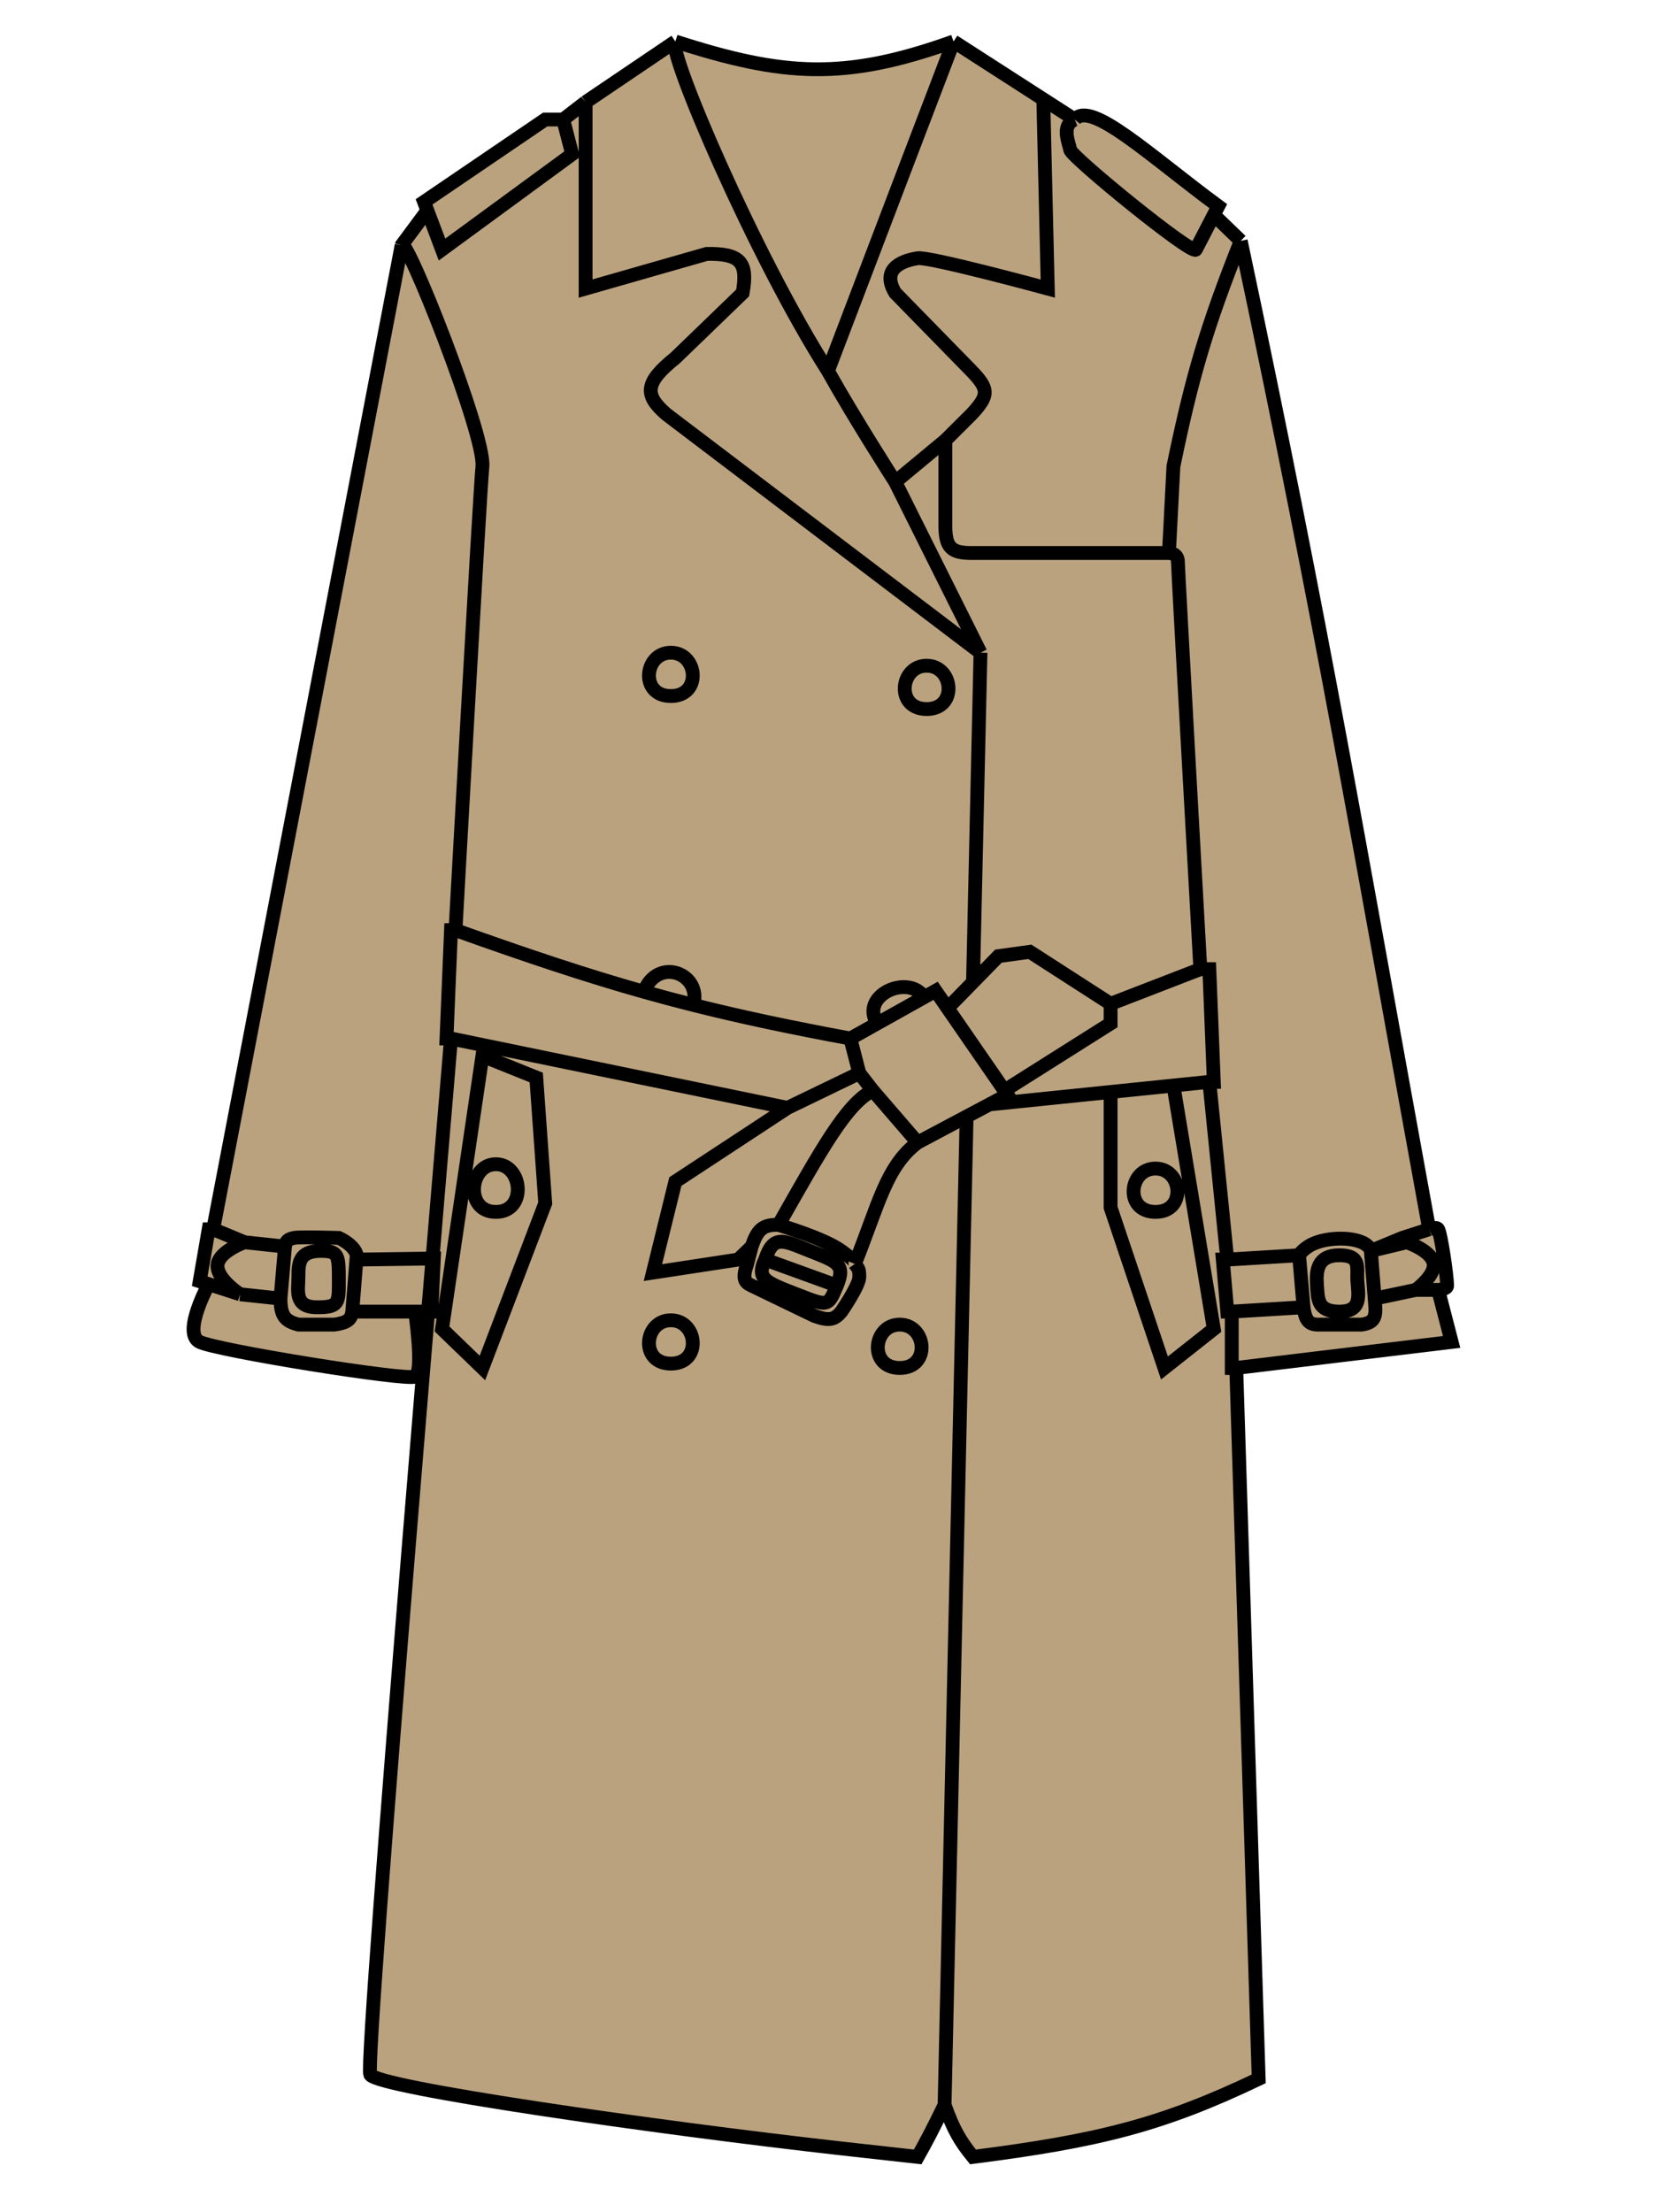 <svg width="120" height="160" viewBox="0 0 120 160" fill="none" xmlns="http://www.w3.org/2000/svg">
<path d="M15.42 88.906L29.052 17.736C29.058 17.711 29.069 17.697 29.083 17.694L30.911 15.227L30.674 14.6L39.438 8.643H40.736L42.359 7.389L48.85 3C56.708 5.537 61.114 5.819 68.973 3L75.465 7.18L77.737 8.643C78.907 7.223 83.163 11.254 88.123 14.914L87.798 15.541L89.745 17.422C95.749 45.701 98.304 61.123 103.377 88.906C103.377 88.906 103.906 88.69 104.026 88.906C104.231 89.273 104.655 92.18 104.675 92.982C104.682 93.255 104.026 93.295 104.026 93.295L105 97.057L89.421 98.939L91.044 150.357C84.045 153.701 79.434 154.845 70.38 156C69.426 154.829 68.963 154.02 68.324 152.238C67.475 153.984 67.041 154.823 66.377 156L60.737 155.373C47.468 153.88 27.226 150.984 26.78 150.043C26.485 149.421 29.135 116.853 30.964 94.863H30.025C30.025 94.863 30.674 99.252 30.025 99.566C29.376 99.879 15.745 97.684 14.446 97.057C13.148 96.43 15.095 92.877 15.095 92.877L14.446 92.668L15.095 88.906H15.42Z" fill="#BAA27E"/>
<path d="M29.052 17.736L15.42 88.906M29.052 17.736C29.291 16.806 35.106 31.427 34.894 33.725C34.682 36.024 32.947 67.272 32.947 67.272M29.052 17.736L30.911 15.227M15.42 88.906H15.095C14.842 90.375 14.7 91.199 14.446 92.668L15.095 92.877M15.42 88.906L17.692 89.846M17.367 93.609L20.288 93.922M17.367 93.609C17.367 93.609 15.557 92.451 15.745 91.414C15.915 90.472 17.692 89.846 17.692 89.846M17.367 93.609L15.095 92.877M20.288 93.922L20.613 90.16M20.288 93.922C20.296 95.169 20.612 95.549 21.587 95.803H24.183C25.116 95.666 25.394 95.456 25.482 94.863M17.692 89.846L20.613 90.16M20.613 90.16C20.676 89.73 20.851 89.626 21.262 89.533C21.673 89.44 24.508 89.533 24.508 89.533C24.508 89.533 25.633 90.024 25.806 90.787L25.781 91.1M25.482 94.863L25.781 91.1M25.482 94.863H30.025M25.781 91.1L31.381 91.023L31.202 94.863H30.025M15.095 92.877C15.095 92.877 13.148 96.43 14.446 97.057C15.745 97.684 29.376 99.879 30.025 99.566C30.674 99.252 30.025 94.863 30.025 94.863M32.947 67.272H32.622L32.297 75.111H32.622M32.947 67.272C38.208 69.148 42.377 70.546 46.578 71.73M32.622 75.111C32.622 75.111 26.334 149.102 26.78 150.043C27.226 150.984 47.468 153.88 60.737 155.373L66.377 156C67.041 154.823 67.475 153.984 68.324 152.238M32.622 75.111L56.964 80.127M68.324 152.238C68.963 154.02 69.426 154.829 70.38 156C79.434 154.845 84.045 153.701 91.044 150.357L89.421 98.939M68.324 152.238L69.917 80.754M89.421 98.939H89.096V94.863M89.421 98.939L105 97.057L104.026 93.295M89.096 94.863H88.772L88.447 91.1H88.772M89.096 94.863L94.289 94.549M88.772 91.1L87.474 78.246M88.772 91.1L93.965 90.787M87.474 78.246H87.798L87.474 70.094H86.824M87.474 78.246L84.877 78.512M86.824 70.094C86.824 70.094 85.201 41.25 85.201 40.623C85.201 39.996 84.552 39.996 84.552 39.996M86.824 70.094L80.333 72.603M84.552 39.996L84.877 33.725C86.222 27.21 87.276 23.64 89.745 17.422M84.552 39.996H70.272C68.872 39.995 68.398 39.647 68.382 38.115V31.844M89.745 17.422C95.749 45.701 98.304 61.123 103.377 88.906M89.745 17.422L87.798 15.541M103.377 88.906C103.377 88.906 103.906 88.69 104.026 88.906C104.231 89.273 104.655 92.18 104.675 92.982C104.682 93.255 104.026 93.295 104.026 93.295M103.377 88.906L101.43 89.533L99.158 90.473M104.026 93.295H102.403M56.964 80.127L62.157 77.619M56.964 80.127L48.85 85.457L47.227 92.041L53.394 91.1L54.368 90.16M62.157 77.619L61.508 75.111M62.157 77.619L63.131 78.873M61.508 75.111L63.452 74.023M61.508 75.111C57.142 74.302 53.538 73.535 50.148 72.682M54.368 90.16C54.771 88.985 55.133 88.545 56.315 88.592M54.368 90.16L54.043 91.414C53.687 92.47 53.84 92.739 54.368 92.982L58.912 95.176C59.977 95.561 60.373 95.45 60.859 94.863C60.859 94.863 62.157 92.982 62.157 92.355C62.157 91.728 62.086 91.781 61.833 91.414M56.315 88.592C59.435 83.094 61.235 79.819 63.131 78.873M56.315 88.592C56.315 88.592 59.561 89.533 60.859 90.473C62.157 91.414 61.833 91.414 61.833 91.414M63.131 78.873L66.377 82.635M66.377 82.635C64.098 84.342 63.547 87.132 61.833 91.414M66.377 82.635L69.917 80.754M63.452 74.023C62.157 71.975 65.728 70.408 66.843 72.127M63.452 74.023L66.843 72.127M66.843 72.127L67.675 71.662L68.54 72.916M68.54 72.916L72.652 78.873M68.54 72.916L70.38 71.035M80.333 72.603L74.491 68.84L72.219 69.154L70.38 71.035M80.333 72.603V74.023L72.652 78.873M72.652 78.873L72.868 79.186L71.57 79.876M71.57 79.876L69.917 80.754M71.57 79.876L80.333 78.978M93.965 90.787L94.289 94.549M93.965 90.787C93.965 90.787 94.093 90.508 94.614 90.16C95.552 89.533 97.466 89.4 98.509 89.846C99.088 90.094 99.158 90.473 99.158 90.473M94.289 94.549C94.435 95.668 94.781 95.841 95.588 95.803H98.509C99.254 95.679 99.529 95.409 99.482 94.549L99.433 93.922M99.158 90.473L101.754 89.846C101.754 89.846 103.595 90.463 103.702 91.414C103.8 92.292 102.403 93.295 102.403 93.295M99.158 90.473L99.433 93.922M102.403 93.295L99.433 93.922M80.333 78.978V87.338L84.228 98.939L87.798 96.117L84.877 78.512M80.333 78.978L84.877 78.512M70.38 71.035L70.921 47.207M70.921 47.207L48.201 29.963C46.581 28.56 46.625 27.677 48.85 25.887L53.719 21.184C54.105 18.999 53.603 18.323 51.122 18.363L42.359 20.871V7.389M70.921 47.207L64.754 34.855M42.359 7.389L40.736 8.643M42.359 7.389L48.85 3M40.736 8.643H39.438L30.674 14.6L30.911 15.227M40.736 8.643L41.385 11.152L31.973 18.049L30.911 15.227M48.85 3C56.708 5.537 61.114 5.819 68.973 3M48.85 3C48.179 3.515 54.593 18.527 59.885 26.828M68.973 3C68.973 3 63.282 17.89 59.885 26.828M68.973 3L75.465 7.18M59.885 26.828C61.81 30.277 64.754 34.855 64.754 34.855M77.737 8.643C76.733 9.073 77.311 10.305 77.412 10.838C77.513 11.371 86.262 18.506 86.5 18.049L87.798 15.541M77.737 8.643C78.907 7.223 83.163 11.254 88.123 14.914L87.798 15.541M77.737 8.643L75.465 7.18M75.465 7.18L75.789 20.871C75.789 20.871 67.223 18.544 66.377 18.676C65.53 18.808 63.621 19.306 64.754 21.184L70.272 26.828C71.576 28.175 71.517 28.616 70.272 29.963L68.382 31.844M64.754 34.855L68.382 31.844M55.342 91.1C55.948 89.27 56.64 89.7 58.587 90.473C60.535 91.247 61.184 91.414 60.535 92.982M55.342 91.1C54.692 92.48 55.342 92.731 57.614 93.609C59.885 94.487 59.885 94.549 60.535 92.982M55.342 91.1C55.342 91.1 58.507 92.247 60.535 92.982M46.578 71.73C47.758 72.062 48.939 72.378 50.148 72.682M46.578 71.73C47.552 69.154 50.798 70.408 50.148 72.682M34.894 76.365L31.973 96.117L34.894 98.939L39.438 87.025L38.789 77.932L34.894 76.365ZM35.868 84.203C37.815 84.203 38.14 87.652 35.868 87.652C33.596 87.652 33.92 84.203 35.868 84.203ZM21.587 92.355C21.587 91.414 21.587 90.473 23.209 90.473C24.508 90.473 24.508 90.787 24.508 92.668C24.508 94.236 24.524 94.567 22.885 94.549C21.246 94.531 21.587 93.295 21.587 92.355ZM83.579 84.516C85.526 84.516 85.851 87.652 83.579 87.652C81.307 87.652 81.631 84.516 83.579 84.516ZM65.079 95.803C67.026 95.803 67.35 98.939 65.079 98.939C62.806 98.939 63.131 95.803 65.079 95.803ZM48.526 95.49C50.473 95.49 50.798 98.625 48.526 98.625C46.254 98.625 46.578 95.49 48.526 95.49ZM48.526 47.207C50.473 47.207 50.798 50.342 48.526 50.342C46.254 50.342 46.578 47.207 48.526 47.207ZM67.026 48.148C68.973 48.148 69.298 51.283 67.026 51.283C64.754 51.283 65.079 48.148 67.026 48.148ZM96.886 90.787C95.263 90.787 95.182 91.931 95.263 92.982C95.337 93.935 95.263 94.863 96.886 94.863C98.509 94.863 98.265 93.718 98.184 92.668C98.111 91.714 98.509 90.787 96.886 90.787Z" stroke="black"/>
</svg>
